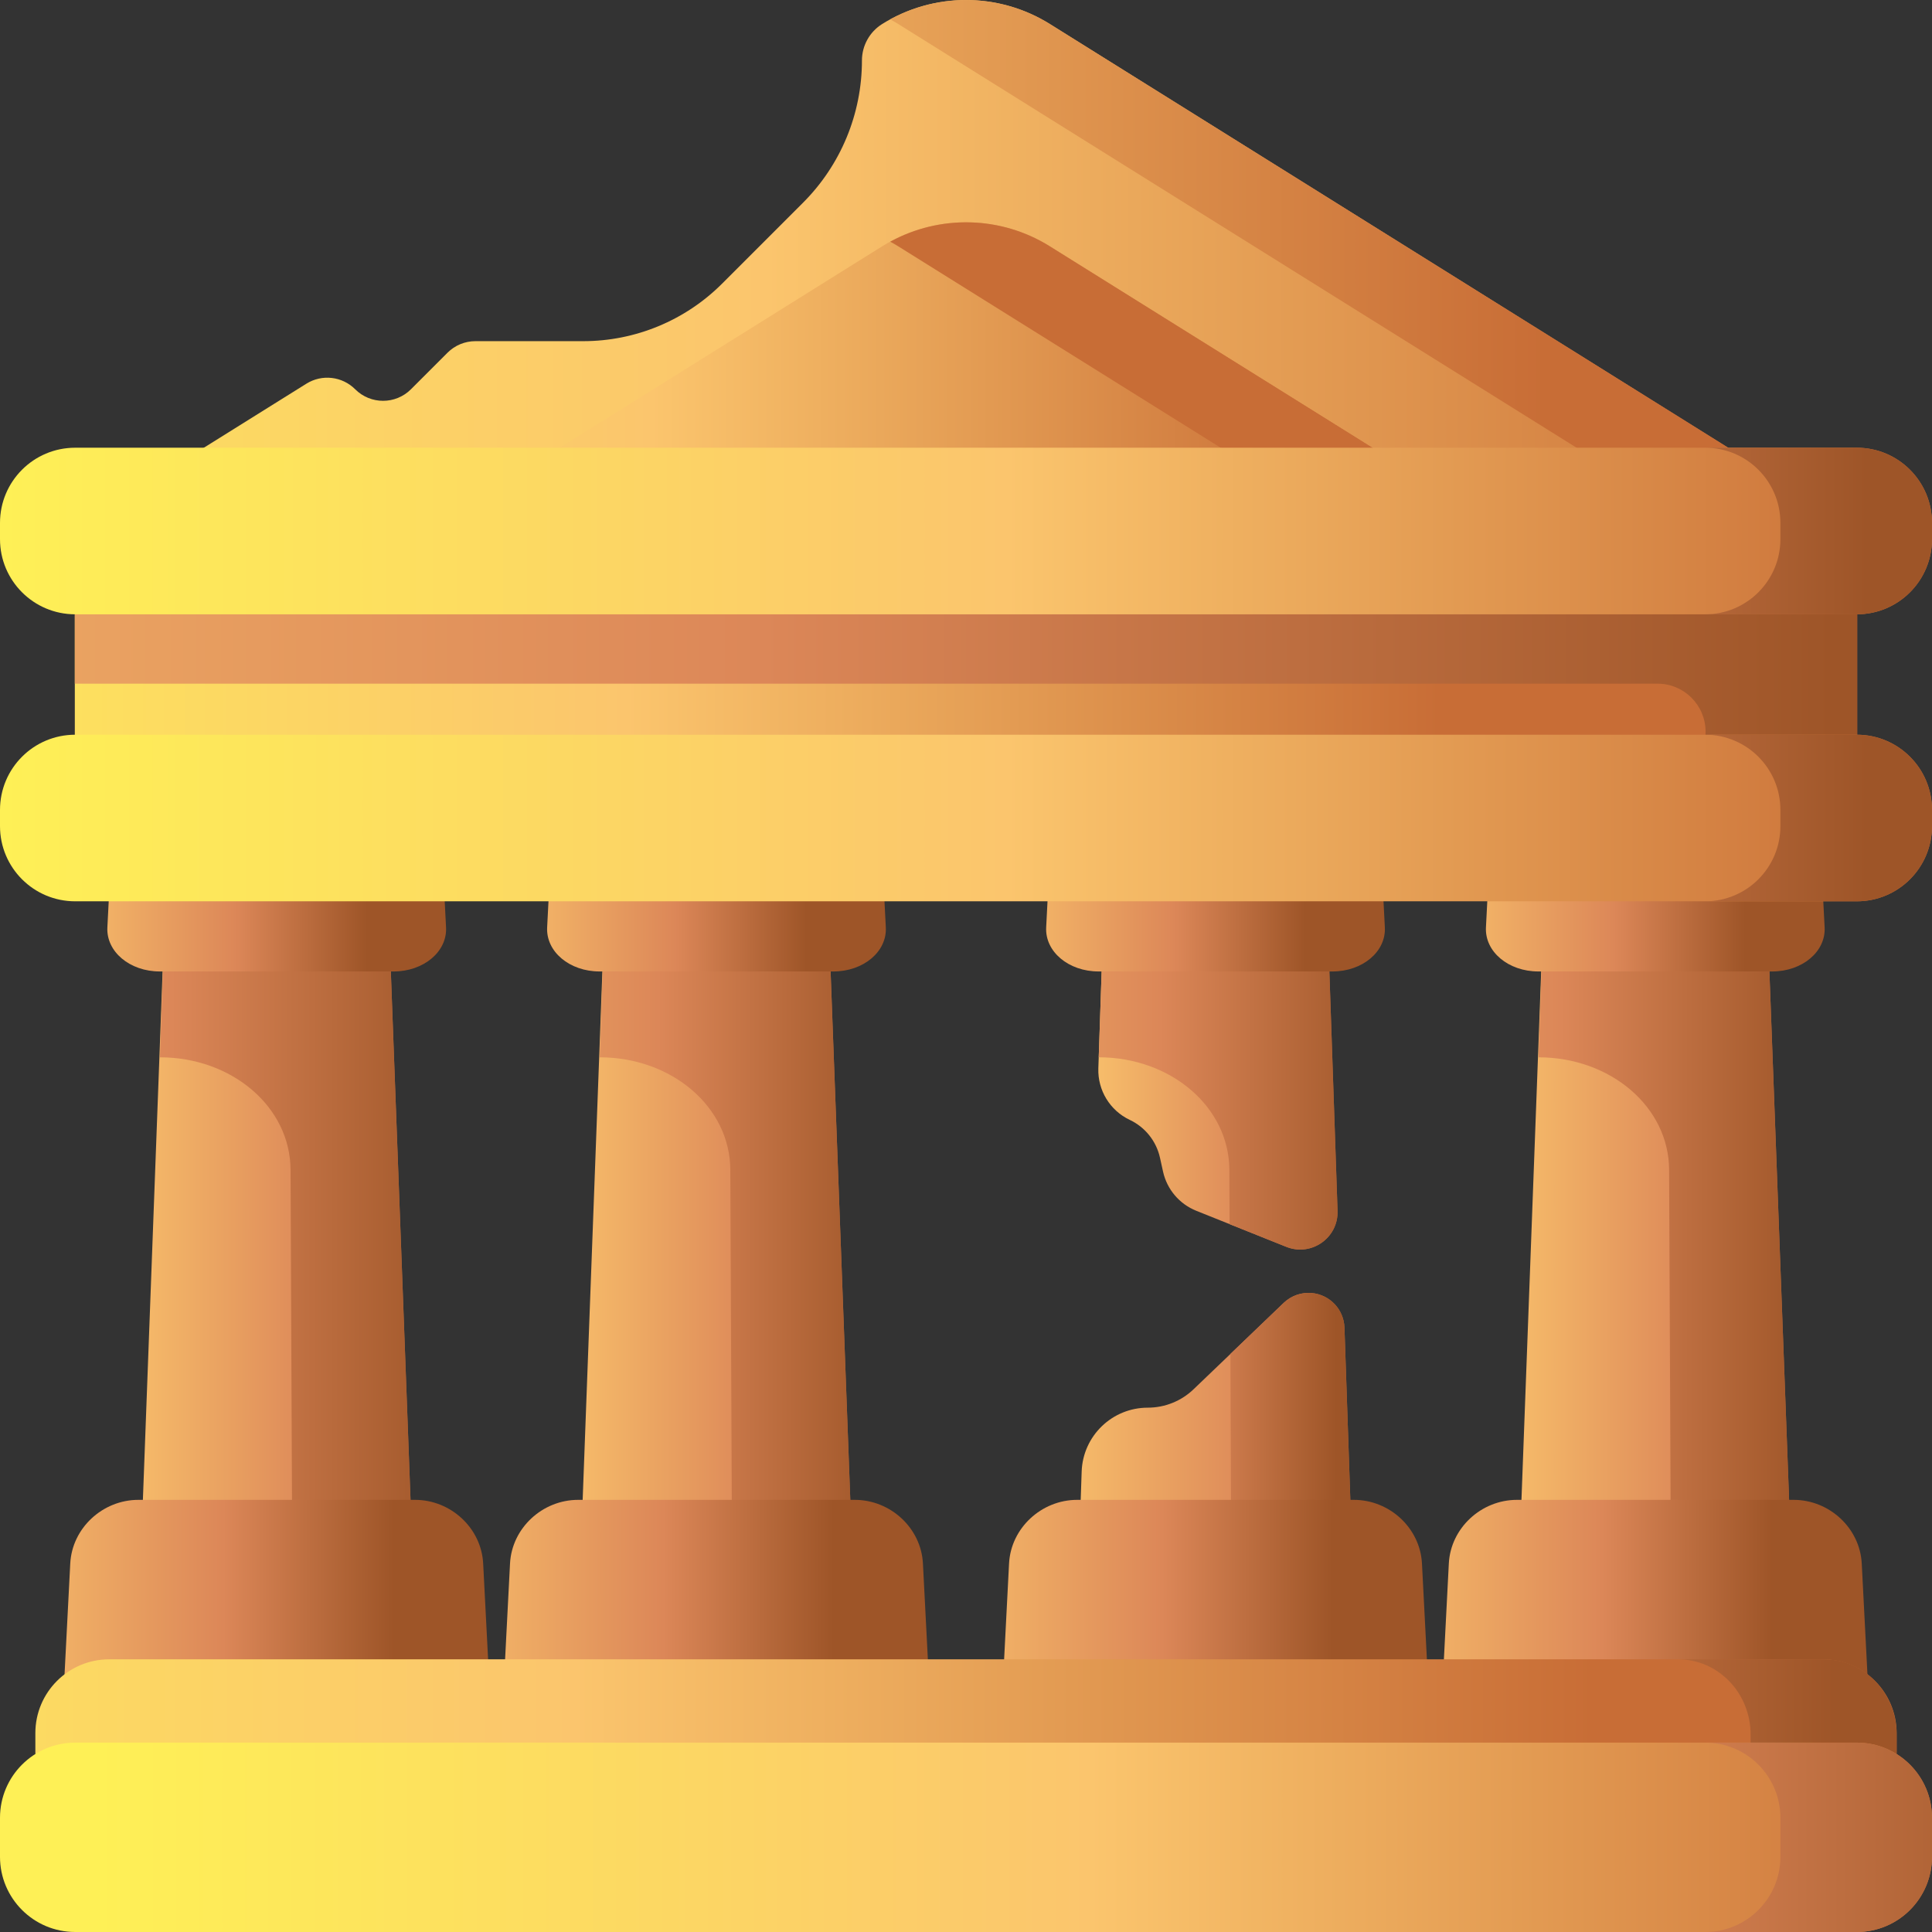 <svg id="Capa_1" enable-background="new 0 0 510 510" height="512" viewBox="0 0 510 510" width="512" xmlns="http://www.w3.org/2000/svg" xmlns:xlink="http://www.w3.org/1999/xlink"><rect x="0" y="0" width="510" height="510" fill="#333333" stroke="none"/><linearGradient id="lg1"><stop offset="0" stop-color="#fbc56d"/><stop offset=".593" stop-color="#dc8758"/><stop offset="1" stop-color="#9e5528"/></linearGradient><linearGradient id="SVGID_1_" gradientUnits="userSpaceOnUse" x1="26.831" x2="122.168" xlink:href="#lg1" y1="358.001" y2="358.001"/><linearGradient id="SVGID_2_" gradientUnits="userSpaceOnUse" x1="-63" x2="119.464" xlink:href="#lg1" y1="358.004" y2="358.004"/><linearGradient id="SVGID_3_" gradientUnits="userSpaceOnUse" x1="11.644" x2="96.829" xlink:href="#lg1" y1="229.911" y2="229.911"/><linearGradient id="SVGID_4_" gradientTransform="matrix(1 0 0 -1 0 399.124)" gradientUnits="userSpaceOnUse" x1="-6.661" x2="103.919" xlink:href="#lg1" y1="-39.634" y2="-39.634"/><linearGradient id="SVGID_5_" gradientUnits="userSpaceOnUse" x1="142.92" x2="238.258" xlink:href="#lg1" y1="358.001" y2="358.001"/><linearGradient id="SVGID_6_" gradientUnits="userSpaceOnUse" x1="87" x2="233.123" xlink:href="#lg1" y1="358.004" y2="358.004"/><linearGradient id="SVGID_7_" gradientUnits="userSpaceOnUse" x1="127.733" x2="212.918" xlink:href="#lg1" y1="229.911" y2="229.911"/><linearGradient id="SVGID_8_" gradientTransform="matrix(1 0 0 -1 0 399.124)" gradientUnits="userSpaceOnUse" x1="109.428" x2="220.008" xlink:href="#lg1" y1="-39.634" y2="-39.634"/><linearGradient id="SVGID_9_" gradientUnits="userSpaceOnUse" x1="283.555" x2="361.85" xlink:href="#lg1" y1="283.006" y2="283.006"/><linearGradient id="SVGID_10_" gradientUnits="userSpaceOnUse" x1="274.652" x2="369.988" xlink:href="#lg1" y1="410.564" y2="410.564"/><linearGradient id="SVGID_11_" gradientUnits="userSpaceOnUse" x1="221.757" x2="364.209" xlink:href="#lg1" y1="283.006" y2="283.006"/><linearGradient id="SVGID_12_" gradientUnits="userSpaceOnUse" x1="259.333" x2="352.859" xlink:href="#lg1" y1="410.569" y2="410.569"/><linearGradient id="SVGID_13_" gradientUnits="userSpaceOnUse" x1="259.465" x2="344.649" xlink:href="#lg1" y1="229.911" y2="229.911"/><linearGradient id="SVGID_14_" gradientTransform="matrix(1 0 0 -1 0 399.124)" gradientUnits="userSpaceOnUse" x1="241.16" x2="351.74" xlink:href="#lg1" y1="-39.634" y2="-39.634"/><linearGradient id="SVGID_15_" gradientUnits="userSpaceOnUse" x1="390.741" x2="486.078" xlink:href="#lg1" y1="358.001" y2="358.001"/><linearGradient id="SVGID_16_" gradientUnits="userSpaceOnUse" x1="317" x2="477.378" xlink:href="#lg1" y1="358.004" y2="358.004"/><linearGradient id="SVGID_17_" gradientUnits="userSpaceOnUse" x1="375.554" x2="460.739" xlink:href="#lg1" y1="229.911" y2="229.911"/><linearGradient id="SVGID_18_" gradientTransform="matrix(1 0 0 -1 0 399.124)" gradientUnits="userSpaceOnUse" x1="357.249" x2="467.829" xlink:href="#lg1" y1="-39.634" y2="-39.634"/><linearGradient id="lg2"><stop offset="0" stop-color="#fef056"/><stop offset=".521" stop-color="#fbc56d"/><stop offset="1" stop-color="#c86d36"/></linearGradient><linearGradient id="SVGID_19_" gradientUnits="userSpaceOnUse" x1="-140.667" x2="420.489" xlink:href="#lg2" y1="460.007" y2="460.007"/><linearGradient id="SVGID_20_" gradientUnits="userSpaceOnUse" x1="193.343" x2="484.246" xlink:href="#lg1" y1="460.008" y2="460.008"/><linearGradient id="SVGID_21_" gradientUnits="userSpaceOnUse" x1="25.049" x2="529.294" xlink:href="#lg2" y1="485.003" y2="485.003"/><linearGradient id="SVGID_22_" gradientUnits="userSpaceOnUse" x1="237" x2="549.554" xlink:href="#lg1" y1="485.003" y2="485.003"/><linearGradient id="SVGID_23_" gradientUnits="userSpaceOnUse" x1="-119" x2="497.315" xlink:href="#lg2" y1="75.899" y2="75.899"/><linearGradient id="SVGID_24_" gradientUnits="userSpaceOnUse" x1="-187" x2="408.121" xlink:href="#lg2" y1="75.903" y2="75.903"/><linearGradient id="SVGID_25_" gradientUnits="userSpaceOnUse" x1="-27" x2="354.956" xlink:href="#lg2" y1="105.238" y2="105.238"/><linearGradient id="SVGID_26_" gradientUnits="userSpaceOnUse" x1="-118" x2="237.621" xlink:href="#lg2" y1="105.242" y2="105.242"/><linearGradient id="SVGID_27_" gradientUnits="userSpaceOnUse" x1="-68.041" x2="380.13" xlink:href="#lg2" y1="177.589" y2="177.589"/><linearGradient id="SVGID_28_" gradientUnits="userSpaceOnUse" x1="-211" x2="484.162" xlink:href="#lg1" y1="177.589" y2="177.589"/><linearGradient id="SVGID_29_" gradientUnits="userSpaceOnUse" x1="0" x2="510" xlink:href="#lg2" y1="140.175" y2="140.175"/><linearGradient id="SVGID_30_" gradientUnits="userSpaceOnUse" x1="191" x2="492.955" xlink:href="#lg1" y1="140.175" y2="140.175"/><linearGradient id="SVGID_31_" gradientUnits="userSpaceOnUse" x1="0" x2="510" xlink:href="#lg2" y1="215.935" y2="215.935"/><linearGradient id="SVGID_32_" gradientUnits="userSpaceOnUse" x1="191" x2="492.955" xlink:href="#lg1" y1="215.935" y2="215.935"/><g><g><g><g><g><g><path d="m111.5 479.84h-76.911l9.089-243.678h58.734z" fill="url(#SVGID_1_)"/><path d="m102.412 236.162 9.089 243.684h-34.049l-.757-171.043c-.065-16.639-15.501-29.698-34.479-29.698l1.467-42.942h58.729z" fill="url(#SVGID_2_)"/></g><path d="m103.882 256.443h-61.675c-7.988 0-14.193-5.251-13.864-11.642l2.132-41.422h85.139l2.132 41.422c.33 6.391-5.876 11.642-13.864 11.642z" fill="url(#SVGID_3_)"/></g><path d="m109.555 395.924h-73.021c-9.458 0-17.508 7.458-17.99 16.805l-3.544 68.861h116.09l-3.545-68.86c-.481-9.348-8.532-16.806-17.99-16.806z" fill="url(#SVGID_4_)"/></g><g><g><g><path d="m227.59 479.84h-76.911l9.089-243.678h58.733z" fill="url(#SVGID_5_)"/><path d="m218.501 236.162 9.089 243.684h-34.049l-.757-171.043c-.065-16.639-15.501-29.698-34.479-29.698l1.467-42.942h58.729z" fill="url(#SVGID_6_)"/></g><path d="m219.972 256.443h-61.675c-7.988 0-14.193-5.251-13.864-11.642l2.132-41.422h85.139l2.132 41.422c.329 6.391-5.876 11.642-13.864 11.642z" fill="url(#SVGID_7_)"/></g><path d="m225.645 395.924h-73.021c-9.458 0-17.508 7.458-17.99 16.805l-3.545 68.86h116.089l-3.545-68.86c-.48-9.347-8.531-16.805-17.988-16.805z" fill="url(#SVGID_8_)"/></g></g><g><g><g><g><path d="m298.237 295.628c-5.236-2.476-8.499-7.827-8.302-13.616l1.565-45.853h58.73l2.853 83.476c.243 7.124-6.914 12.148-13.531 9.499l-14.972-5.995-8.788-3.519c-4.456-1.784-7.741-5.655-8.777-10.342l-.809-3.662c-.969-4.382-3.911-8.069-7.969-9.988z" fill="url(#SVGID_9_)"/><path d="m359.32 479.84h-76.91l3.124-91.385c.322-9.406 8.04-16.865 17.452-16.865 4.502 0 8.83-1.739 12.08-4.853l9.735-9.327 14.064-13.484c1.991-1.909 4.715-2.856 7.46-2.595 4.745.451 8.417 4.354 8.58 9.117z" fill="url(#SVGID_10_)"/><path d="m339.552 329.134-14.972-5.995-.06-14.34c-.07-16.64-15.51-29.7-34.48-29.7l1.46-42.94h58.73l2.853 83.476c.244 7.124-6.914 12.149-13.531 9.499z" fill="url(#SVGID_11_)"/><path d="m359.32 479.84v.01h-34.05v-.01l-.47-122.43 14.064-13.484c1.991-1.909 4.715-2.856 7.46-2.595 4.745.451 8.417 4.354 8.58 9.117z" fill="url(#SVGID_12_)"/></g><path d="m351.703 256.443h-61.675c-7.988 0-14.193-5.251-13.864-11.642l2.132-41.422h85.139l2.132 41.422c.33 6.391-5.876 11.642-13.864 11.642z" fill="url(#SVGID_13_)"/></g><path d="m357.376 395.924h-73.021c-9.458 0-17.508 7.458-17.99 16.805l-3.545 68.86h116.09l-3.545-68.86c-.48-9.347-8.531-16.805-17.989-16.805z" fill="url(#SVGID_14_)"/></g><g><g><g><path d="m475.411 479.84h-76.911l9.088-243.678h58.734z" fill="url(#SVGID_15_)"/><path d="m466.322 236.162 9.089 243.684h-34.049l-.757-171.043c-.065-16.639-15.501-29.698-34.479-29.698l1.467-42.942h58.729z" fill="url(#SVGID_16_)"/></g><path d="m467.793 256.443h-61.675c-7.988 0-14.193-5.251-13.864-11.642l2.132-41.422h85.139l2.132 41.422c.329 6.391-5.876 11.642-13.864 11.642z" fill="url(#SVGID_17_)"/></g><path d="m473.466 395.924h-73.021c-9.458 0-17.508 7.458-17.99 16.805l-3.545 68.86h116.09l-3.545-68.86c-.481-9.347-8.532-16.805-17.989-16.805z" fill="url(#SVGID_18_)"/></g></g></g><g><path d="m481.191 481.995h-452.382c-10.756 0-19.476-8.72-19.476-19.476v-5.023c0-10.756 8.72-19.476 19.476-19.476h452.382c10.756 0 19.476 8.72 19.476 19.476v5.023c0 10.756-8.72 19.476-19.476 19.476z" fill="url(#SVGID_19_)"/><path d="m481.551 438.02h-38.555c10.557 0 19.116 8.884 19.116 19.842v4.29c0 10.958-8.559 19.842-19.116 19.842h38.555c10.557 0 19.116-8.884 19.116-19.842v-4.29c0-10.958-8.559-19.842-19.116-19.842z" fill="url(#SVGID_20_)"/></g><g><path d="m490.158 509.999h-470.316c-10.958 0-19.842-8.883-19.842-19.842v-10.307c0-10.959 8.884-19.842 19.842-19.842h470.315c10.959 0 19.842 8.884 19.842 19.842v10.307c.001 10.959-8.883 19.842-19.841 19.842z" fill="url(#SVGID_21_)"/><path d="m490.158 460.007h-40.02c10.958 0 19.842 8.884 19.842 19.842v10.307c0 10.958-8.884 19.842-19.842 19.842h40.02c10.958 0 19.842-8.884 19.842-19.842v-10.306c0-10.959-8.884-19.843-19.842-19.843z" fill="url(#SVGID_22_)"/></g><path d="m497.29 143.858-220.16-137.52c-13.54-8.45-30.72-8.45-44.26 0-3.322 2.078-5.34 5.72-5.34 9.638 0 14.075-5.591 27.573-15.543 37.525l-21.377 21.378c-9.719 9.719-22.902 15.18-36.647 15.18h-28.469c-2.762 0-5.411 1.097-7.364 3.05l-9.646 9.646c-4.067 4.067-10.661 4.067-14.728 0-3.428-3.428-8.768-4.037-12.88-1.469l-68.166 42.572c-3.66 2.29-2.04 7.94 2.27 7.94h480.04c4.31 0 5.93-5.65 2.27-7.94z" fill="url(#SVGID_23_)"/><path d="m497.29 143.858-220.16-137.52c-12.844-8.016-28.959-8.413-42.14-1.221.714.389 1.425.787 2.12 1.221l220.16 137.52c3.66 2.29 2.04 7.94-2.27 7.94h40.02c4.31 0 5.93-5.65 2.27-7.94z" fill="url(#SVGID_24_)"/><path d="m277.131 65.02c-13.542-8.458-30.72-8.458-44.261 0l-138.93 86.78h322.12z" fill="url(#SVGID_25_)"/><path d="m277.131 65.02c-12.846-8.024-28.958-8.422-42.141-1.222.714.39 1.425.788 2.121 1.222l138.929 86.78h40.02z" fill="url(#SVGID_26_)"/><path d="m19.75 151.8h470.5v51.578h-470.5z" fill="url(#SVGID_27_)"/><path d="m490.25 151.799v51.58h-42.85c1.8-2.98 2.83-6.48 2.83-10.22 0-7.008-5.681-12.69-12.69-12.69h-417.79v-28.67z" fill="url(#SVGID_28_)"/><g><path d="m490.158 162.162h-470.316c-10.958 0-19.842-8.884-19.842-19.843v-4.29c0-10.959 8.884-19.842 19.842-19.842h470.315c10.959 0 19.842 8.884 19.842 19.842v4.29c.001 10.959-8.883 19.843-19.841 19.843z" fill="url(#SVGID_29_)"/><path d="m490.158 118.187h-40.02c10.958 0 19.842 8.884 19.842 19.842v4.29c0 10.958-8.884 19.842-19.842 19.842h40.02c10.958 0 19.842-8.884 19.842-19.842v-4.29c0-10.958-8.884-19.842-19.842-19.842z" fill="url(#SVGID_30_)"/></g><g><path d="m490.158 237.922h-470.316c-10.958 0-19.842-8.883-19.842-19.842v-4.29c0-10.959 8.884-19.842 19.842-19.842h470.315c10.959 0 19.842 8.884 19.842 19.842v4.29c.001 10.959-8.883 19.842-19.841 19.842z" fill="url(#SVGID_31_)"/><path d="m490.158 193.948h-40.02c10.958 0 19.842 8.884 19.842 19.842v4.29c0 10.958-8.884 19.842-19.842 19.842h40.02c10.958 0 19.842-8.884 19.842-19.842v-4.29c0-10.958-8.884-19.842-19.842-19.842z" fill="url(#SVGID_32_)"/></g></g></svg>